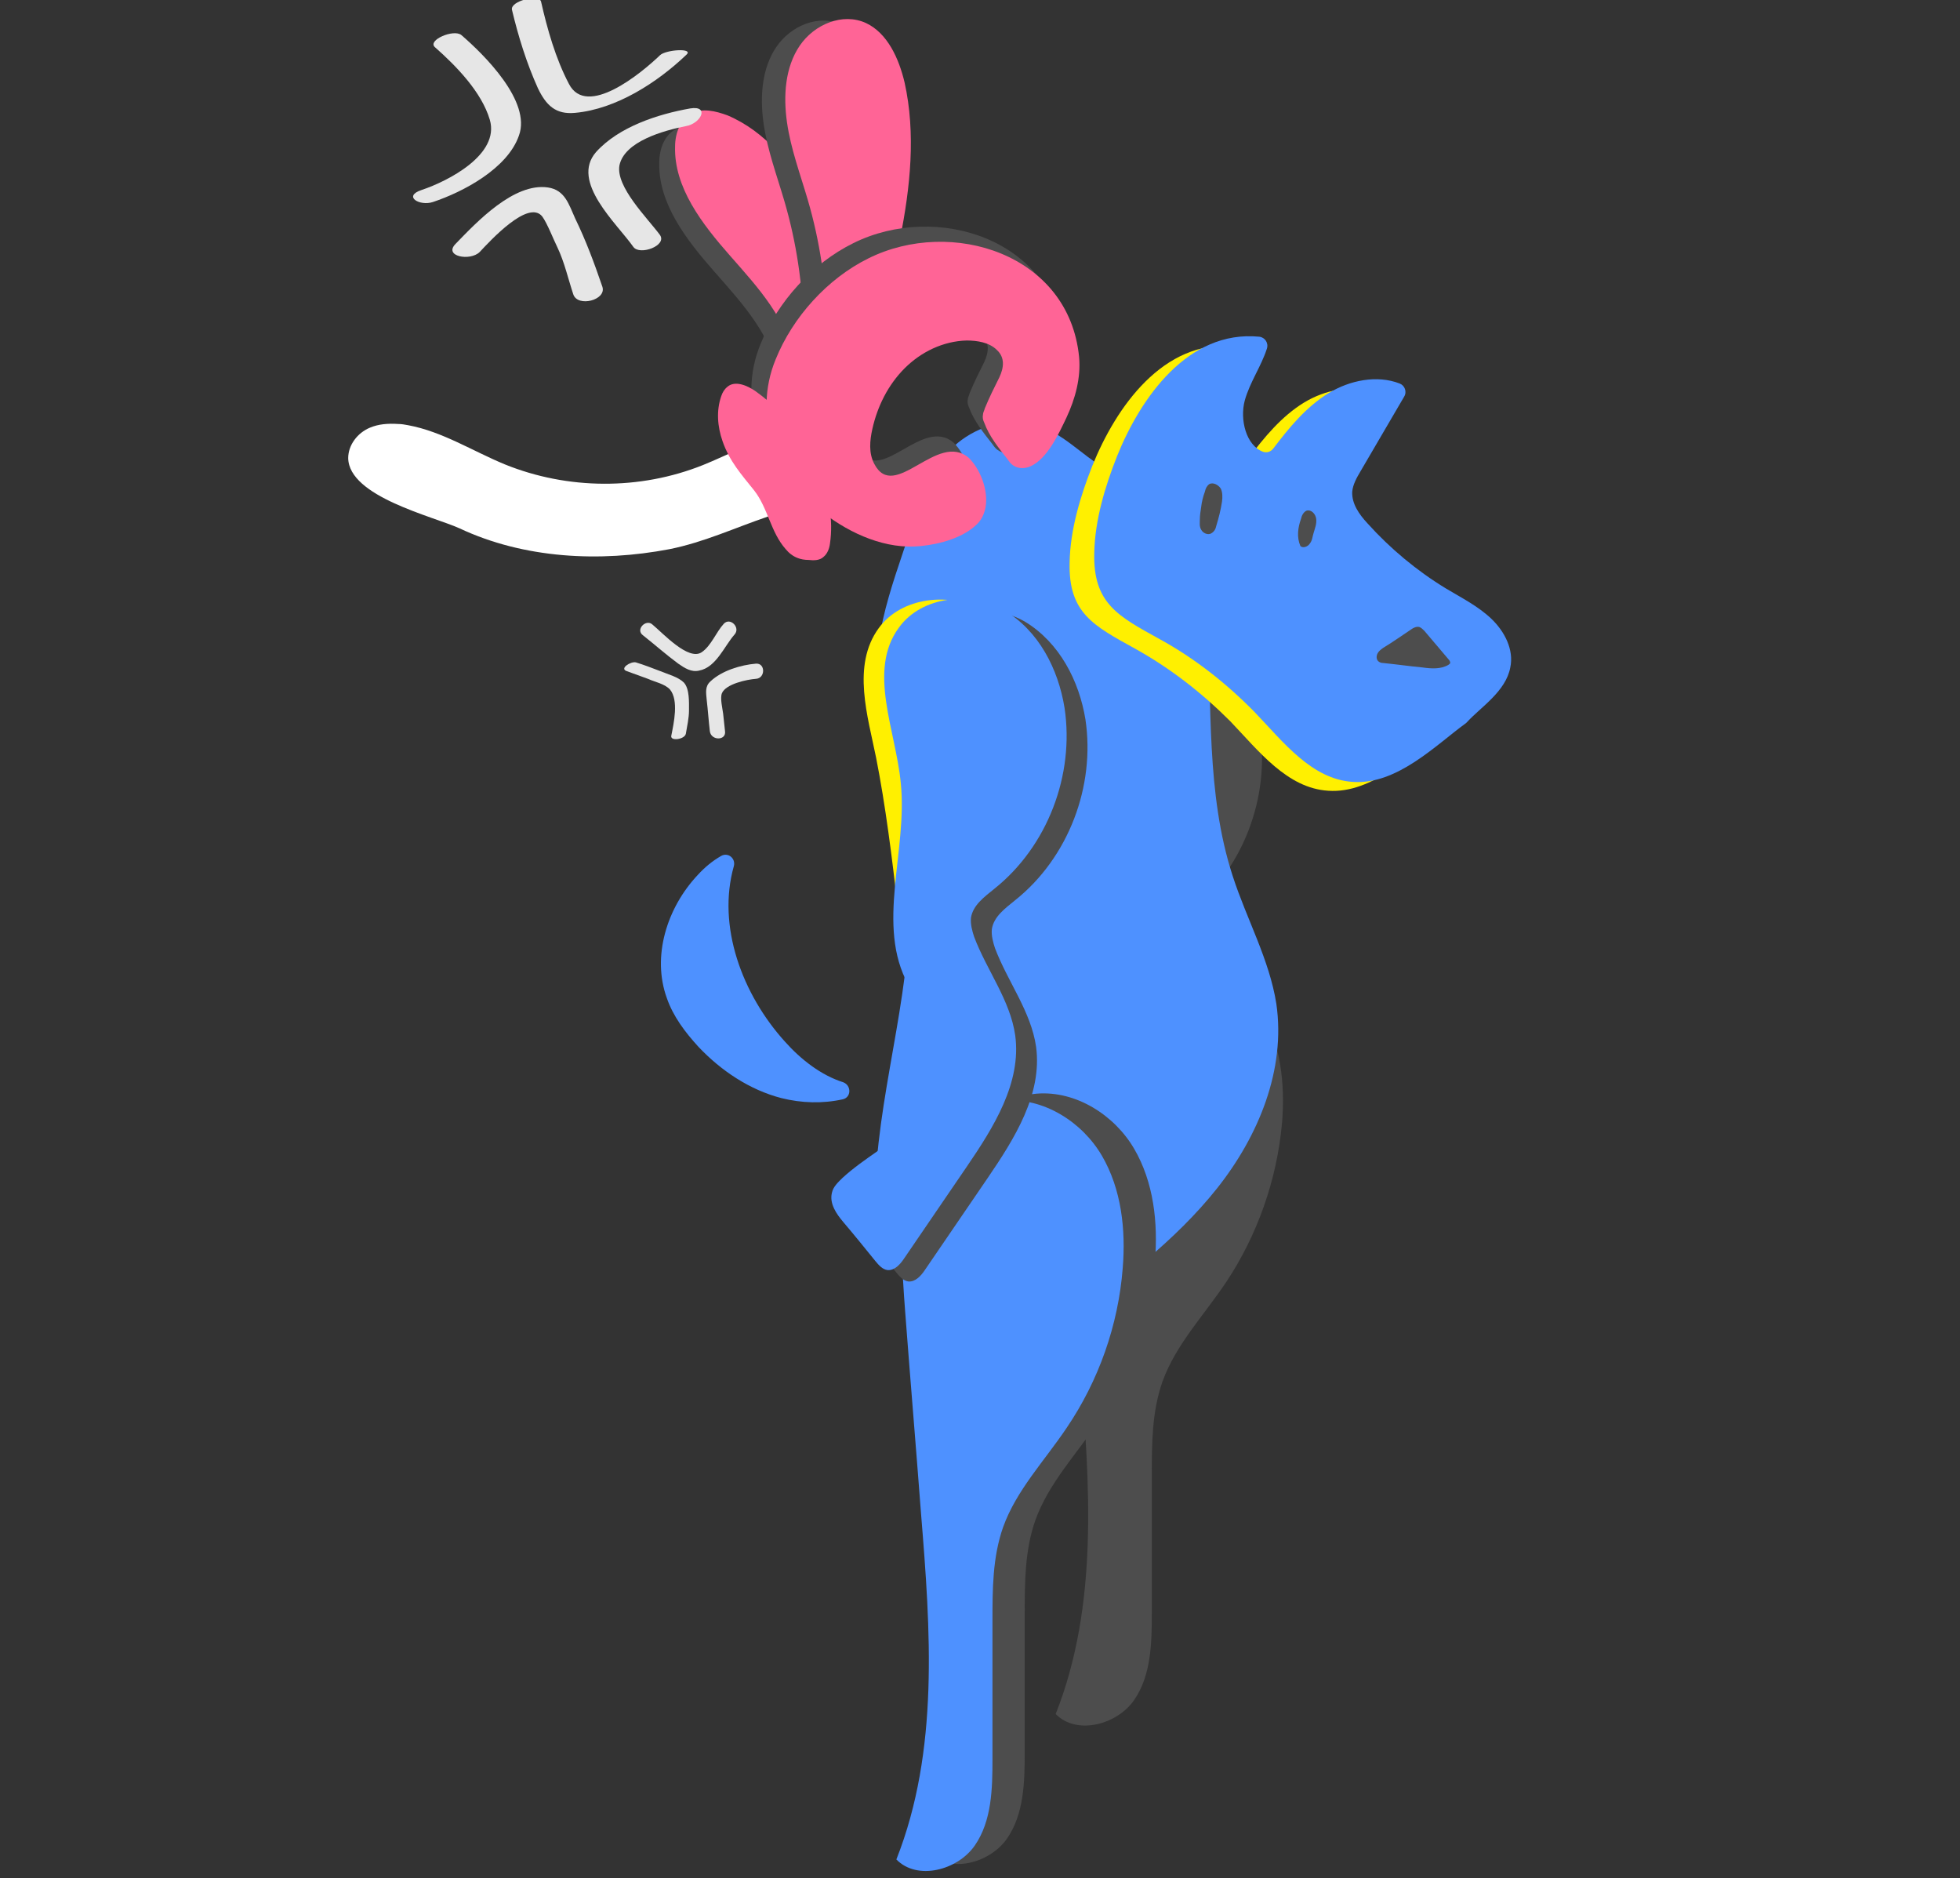<?xml version="1.0" encoding="UTF-8" standalone="no"?>
<!DOCTYPE svg PUBLIC "-//W3C//DTD SVG 1.1//EN" "http://www.w3.org/Graphics/SVG/1.1/DTD/svg11.dtd">
<svg width="100%" height="100%" viewBox="0 0 310 297" version="1.1" xmlns="http://www.w3.org/2000/svg" xmlns:xlink="http://www.w3.org/1999/xlink" xml:space="preserve" style="fill-rule:evenodd;clip-rule:evenodd;stroke-linejoin:round;stroke-miterlimit:1.414;">
    <rect x="0" y="0" width="310" height="297" fill="#333333" stroke="none"/>
    <g id="ps-dog-2" transform="matrix(1,0,0,1,54.973,-1.054)">
        <path id="Fill-1" d="M144.3,116.6C145.9,127.2 141.6,138.5 133.2,145.2C131.6,146.5 129.8,147.8 129.5,149.8C129.4,150.8 129.7,151.9 130,152.8C132,158.1 135.7,162.8 136.5,168.4C137.5,175.9 133.1,182.9 128.8,189.2C125.5,194 122.2,198.9 118.9,203.7C118.3,204.6 117.4,205.6 116.3,205.5C115.5,205.4 114.9,204.7 114.4,204.1C112.7,202 111,199.9 109.3,197.9C108.2,196.6 107.1,195 107.5,193.3C107.7,192.3 108.5,191.6 109.2,190.9C112.6,187.8 116.8,185.6 120.2,182.5C123.6,179.4 126.3,174.8 125.3,170.2C124.5,166.5 121.4,163.8 119.6,160.4C114.4,151 119.5,139.3 118.4,128.5C117.6,120.1 113.1,110.7 118.1,103.9C121.7,98.9 129.5,98.1 134.8,101.2C140.2,104.5 143.3,110.5 144.3,116.6" style="fill:rgb(77,77,77);fill-rule:nonzero;"/>
        <path id="Fill-3" d="M138.9,203.9C135.4,209.1 131,213.7 128.9,219.5C127.2,224.3 127.2,229.4 127.2,234.5C127.2,241.7 127.2,249 127.2,256.2C127.2,260.9 127.1,266 124.4,269.9C121.7,273.8 115.3,275.5 112,272.1C118.8,254.9 117.4,235.8 115.9,217.4C115.1,206.8 114.2,196.2 113.4,185.6C112.9,178.8 112.3,171.7 114.5,165.2C116.6,158.7 122.2,152.7 129.1,152.1C135.3,151.6 141.4,155.5 144.5,160.8C147.6,166.1 148.3,172.5 147.8,178.6C147,187.6 143.9,196.4 138.9,203.9" style="fill:rgb(77,77,77);fill-rule:nonzero;"/>
        <path id="Fill-5" d="M135.9,98.8C135.9,92.1 134.4,82.4 127.9,78.7C125.3,77.2 122.3,76.7 119.7,75.1C116,72.9 113,69.4 108.7,68.2C104.5,67 99.8,68.4 96.5,71.1C93.2,73.9 91.2,77.8 90,81.8C87.3,90.8 83,100.1 83.8,109.3C84.7,119.8 88.2,130 88.8,140.6C89.7,156.3 84.3,171.8 83.5,187.6C83.3,190.7 83.4,193.8 84.4,196.7C85.3,199.3 87,201.6 88.7,203.8C90.3,205.9 91.8,208 93.4,210.1C94.6,211.7 95.8,213.3 97.6,214.3C102.6,217.1 108.9,213.6 113.5,210.2C122.2,203.8 130.9,197.3 137.5,189C144.1,180.7 148.4,170.2 146.9,159.8C145.8,152.8 142.2,146.4 140,139.6C135.7,126.4 136.8,112.4 135.9,98.8" style="fill:rgb(78,145,255);fill-rule:nonzero;"/>
        <path id="Fill-7" d="M118.8,225.8C115.3,231 110.9,235.6 108.8,241.4C107.1,246.2 107.1,251.3 107.1,256.4C107.1,263.6 107.1,270.9 107.1,278.1C107.1,282.8 107,287.9 104.3,291.8C101.6,295.7 95.2,297.4 91.9,294C98.7,276.8 97.3,257.7 95.8,239.3C95,228.7 94.1,218.1 93.3,207.5C92.8,200.7 92.2,193.6 94.4,187.1C96.5,180.6 102.1,174.6 109,174C115.2,173.5 121.3,177.4 124.4,182.7C127.5,188 128.2,194.4 127.7,200.5C126.9,209.5 123.8,218.3 118.8,225.8" style="fill:rgb(77,77,77);fill-rule:nonzero;"/>
        <path id="Fill-9" d="M113.7,226.9C110.2,232.1 105.8,236.7 103.7,242.5C102,247.3 102,252.4 102,257.5C102,264.7 102,272 102,279.2C102,283.9 101.9,289 99.2,292.9C96.5,296.8 90.1,298.5 86.8,295.1C93.6,277.9 92.2,258.8 90.7,240.4C89.9,229.8 89,219.2 88.2,208.6C87.7,201.8 87.1,194.7 89.3,188.2C91.4,181.7 97,175.7 103.9,175.1C110.1,174.6 116.2,178.5 119.3,183.8C122.4,189.1 123.1,195.5 122.6,201.6C121.9,210.6 118.8,219.4 113.7,226.9" style="fill:rgb(78,145,255);fill-rule:nonzero;"/>
        <path id="Fill-11" d="M116.7,114.8C118.3,125.4 114,136.7 105.6,143.4C104,144.7 102.2,146 101.9,148C101.8,149 102.1,150.1 102.4,151C104.4,156.3 108.1,161 108.9,166.6C109.9,174.1 105.5,181.1 101.2,187.4C97.9,192.2 94.6,197.1 91.3,201.9C90.7,202.8 89.8,203.8 88.7,203.7C87.9,203.6 87.3,202.9 86.8,202.3C85.1,200.2 83.4,198.1 81.7,196.1C80.6,194.8 79.5,193.2 79.9,191.5C80.1,190.5 80.9,189.8 81.6,189.1C85,186 89.2,183.8 92.6,180.7C96,177.6 98.7,173 97.7,168.4C96.9,164.7 93.8,162 92,158.6C86.8,149.2 91.9,137.5 90.8,126.7C90,118.3 85.5,108.9 90.5,102.1C94.1,97.1 101.9,96.3 107.2,99.4C112.6,102.7 115.7,108.7 116.7,114.8" style="fill:rgb(77,77,77);fill-rule:nonzero;"/>
        <path id="Fill-13" d="M110.2,113C111.3,120.3 109.9,131 103.6,135.8C101.3,137.6 98.5,138.7 96.2,140.5C95,141.4 87.4,147.7 87,144.4C86.1,136.6 85.1,128.5 83.6,120.9C82.3,114.4 79.7,106.3 84,100.4C87.6,95.4 95.4,94.6 100.7,97.7C106.1,100.8 109.3,106.8 110.2,113" style="fill:rgb(255,240,0);fill-rule:nonzero;"/>
        <path id="Fill-15" d="M113.4,113C115,123.6 110.7,134.9 102.3,141.6C100.7,142.9 98.9,144.2 98.6,146.2C98.5,147.2 98.8,148.3 99.1,149.2C101.1,154.5 104.8,159.2 105.6,164.8C106.6,172.3 102.2,179.3 97.9,185.6C94.6,190.4 91.3,195.3 88,200.1C87.4,201 86.5,202 85.4,201.9C84.6,201.8 84,201.1 83.5,200.5C81.8,198.4 80.1,196.3 78.4,194.3C77.3,193 76.2,191.4 76.6,189.7C76.8,188.7 77.6,188 78.3,187.3C81.7,184.2 85.9,182 89.3,178.9C92.7,175.8 95.4,171.2 94.4,166.6C93.6,162.9 90.5,160.2 88.7,156.8C83.5,147.4 88.6,135.7 87.5,124.9C86.7,116.5 82.2,107.1 87.2,100.3C90.8,95.3 98.6,94.5 103.9,97.6C109.3,100.8 112.4,106.8 113.4,113" style="fill:rgb(78,145,255);fill-rule:nonzero;"/>
        <path id="Fill-17" d="M124.5,103.6C118,100 114,98 114.2,90C114.3,84.8 115.9,79.5 117.8,74.7C121.5,65.5 129,54.7 140.3,55.8C141.2,55.9 141.8,56.8 141.5,57.7C140.6,60.5 138.8,63 138,65.9C137.2,68.9 138.2,73 140.9,74C141.5,74.2 142.1,74 142.5,73.5C145,70.2 147.7,66.9 151.3,64.7C154.6,62.7 158.9,61.8 162.5,63.2C163.3,63.5 163.7,64.5 163.2,65.3L156.3,77C155.7,78 155.1,79.1 155,80.2C154.9,82.1 156.1,83.8 157.4,85.2C161,89.2 165.2,92.7 169.8,95.5C172.3,97 174.9,98.3 177,100.3C179.1,102.3 180.6,105.2 180,108C179.3,111.8 175.3,114.3 173.2,116.6C173.1,116.7 173.1,116.7 173,116.8C168.3,120.2 162.1,126.6 155.1,126.1C148.6,125.7 144.1,119.8 139.6,115.1C135.1,110.6 130.1,106.7 124.5,103.6" style="fill:rgb(255,240,0);fill-rule:nonzero;"/>
        <path id="Fill-19" d="M128.4,102.1C121.9,98.5 117.9,96.5 118.1,88.5C118.2,83.3 119.8,78 121.7,73.2C125.4,64 132.9,53.2 144.2,54.3C145.1,54.4 145.7,55.3 145.4,56.2C144.5,59 142.7,61.5 141.9,64.4C141.1,67.4 142.1,71.5 144.8,72.5C145.4,72.7 146,72.5 146.4,72C148.9,68.7 151.6,65.4 155.2,63.2C158.5,61.2 162.8,60.3 166.4,61.7C167.2,62 167.6,63 167.1,63.8L160.2,75.6C159.6,76.6 159,77.7 158.9,78.8C158.8,80.7 160,82.4 161.3,83.8C164.9,87.8 169.1,91.3 173.7,94.1C176.2,95.6 178.8,96.9 180.9,98.9C183,100.9 184.5,103.8 183.9,106.6C183.2,110.4 179.2,112.9 177.1,115.2C177,115.3 177,115.3 176.9,115.4C172.2,118.8 166,125.2 159,124.7C152.5,124.3 148,118.4 143.5,113.7C139,109.1 133.9,105.1 128.4,102.1" style="fill:rgb(78,145,255);fill-rule:nonzero;"/>
        <path id="Fill-22" d="M168.2,100.6C168.6,100.3 169.1,100.1 169.5,100.2C169.8,100.3 170.1,100.6 170.3,100.8C171.6,102.3 172.9,103.9 174.2,105.4C174.3,105.5 174.4,105.7 174.4,105.9C174.4,106 174.2,106.1 174.1,106.2C172.9,106.9 171.4,106.8 170,106.6C167.9,106.4 165.8,106.1 163.8,105.9C163.5,105.9 163.2,105.8 163,105.6C162.7,105.3 162.7,104.8 162.9,104.4C163.1,104 163.4,103.8 163.8,103.5C165.3,102.6 166.7,101.6 168.2,100.6" style="fill:rgb(77,77,77);fill-rule:nonzero;"/>
        <path id="Fill-24" d="M136.3,77.6C136.9,77.3 137.7,77.7 138.1,78.3C138.4,78.9 138.4,79.7 138.3,80.4C138.1,81.7 137.8,82.9 137.4,84.2C137.3,84.7 137.1,85.1 136.6,85.4C136.1,85.7 135.3,85.4 135,84.8C134.7,84.3 134.8,83.7 134.8,83.2C134.8,82.6 134.9,81.9 135,81.3C135.1,80.4 135.3,79.6 135.6,78.8C135.7,78.3 135.9,77.9 136.3,77.6" style="fill:rgb(77,77,77);fill-rule:nonzero;"/>
        <path id="Fill-26" d="M151.7,81.8C152.4,81.6 153.1,82.3 153.2,83.1C153.3,83.9 153,84.6 152.8,85.3C152.6,85.9 152.6,86.5 152.2,87C151.9,87.5 151.1,87.8 150.7,87.4C150.1,86 150.3,84.5 150.8,83.1C150.9,82.6 151.2,82 151.7,81.8" style="fill:rgb(77,77,77);fill-rule:nonzero;"/>
        <path id="Fill-61" d="M50.5,158.9C51.5,161.8 53.4,164.3 55.5,166.6C59.1,170.4 63.6,173.4 68.6,174.7C71.8,175.5 75.1,175.6 78.3,174.9C79.7,174.6 79.7,172.7 78.4,172.2C74.9,171.1 71.7,168.6 69.2,165.8C62.4,158.3 58.4,147.5 61.1,138C61.4,136.8 60.2,135.8 59.1,136.4C57.7,137.2 56.5,138.2 55.4,139.4C50.5,144.6 48.1,152.3 50.5,158.9" style="fill:rgb(78,145,255);fill-rule:nonzero;"/>
    </g>
    <g id="hand" transform="matrix(1,0,0,1,54.973,-1.054)">
        <path id="Fill-28" d="M8,68.1C8.5,68.1 9.1,68.2 9.6,68.3C15,69.3 19.8,72.4 24.9,74.5C34.8,78.5 46.2,78.6 56.2,74.6C60.2,73 64,70.8 68.2,70.1C69.1,70 70,69.9 70.8,70.2C71.9,70.6 72.6,71.7 73,72.8C74.7,77.9 70.8,81.2 66.6,82.7C61.3,84.5 56.4,86.8 50.9,87.9C39.9,90 27.9,89.4 17.7,84.6C13.5,82.7 0.2,79.6 0.1,73.5C0.1,71.4 1.6,69.5 3.5,68.7C4.9,68.1 6.4,68 8,68.1" style="fill:white;fill-rule:nonzero;"/>
        <path id="Fill-30" d="M51.9,21.5C53.6,20.6 55.7,21.1 57.6,21.8C63.5,24.3 68.1,29.7 70.8,35.7C73.5,41.7 74.4,48.2 74.7,54.6C74.8,56.9 74.8,59.3 74.1,61.4C73.4,63.5 71.7,65.4 69.5,65.7C68.3,64.4 68.3,62.5 68.1,60.8C67.3,54.3 62.4,49 58,44C53.6,39 49.1,33.2 49.3,26.7C49.3,24.7 50.1,22.4 51.9,21.5" style="fill:rgb(77,77,77);fill-rule:nonzero;"/>
        <path id="Fill-32" d="M54.4,19C56.1,18.1 58.2,18.6 60.1,19.3C66,21.8 70.6,27.2 73.3,33.2C76,39.2 76.9,45.7 77.2,52.1C77.3,54.4 77.3,56.8 76.6,58.9C75.9,61 74.2,62.9 72,63.2C70.8,61.9 70.8,60 70.6,58.3C69.8,51.8 64.9,46.5 60.5,41.5C56.1,36.5 51.6,30.7 51.8,24.2C51.8,22.2 52.6,19.9 54.4,19" style="fill:rgb(255,100,150);fill-rule:nonzero;"/>
        <path id="Fill-34" d="M74.5,54.3C80.2,52.2 82.5,45.2 83.7,39C85.3,31 86.2,22.5 84.4,14.4C83.5,10.6 81.7,6.6 78.3,5C74.6,3.2 70.1,5.1 67.8,8.5C65.5,11.9 65.2,16.4 65.8,20.6C66.4,24.8 67.9,28.8 69.1,32.9C71,39.4 72,46.1 72.1,52.9C72.1,53.3 72.1,53.6 72.3,53.9C72.7,54.7 73.8,54.6 74.5,54.3" style="fill:rgb(77,77,77);fill-rule:nonzero;"/>
        <path id="Fill-36" d="M78.2,54C83.9,51.9 86.2,44.9 87.4,38.7C89,30.7 89.9,22.2 88.1,14.1C87.2,10.3 85.4,6.3 82,4.7C78.3,3 73.8,4.9 71.5,8.3C69.2,11.7 68.9,16.2 69.5,20.4C70.1,24.6 71.6,28.6 72.8,32.7C74.7,39.2 75.7,45.9 75.8,52.7C75.8,53.1 75.8,53.4 76,53.7C76.4,54.4 77.4,54.3 78.2,54" style="fill:rgb(255,100,150);fill-rule:nonzero;"/>
        <path id="Fill-38" d="M98.5,78.9C98.3,79.9 97.9,80.8 97.2,81.5C95,83.7 91.3,84.7 88.3,85C82.8,85.6 77.2,83.1 72.9,79.8C65.4,74.1 61.6,64.5 65.3,55.5C68,48.8 73.5,42.7 80,39.5C93.1,33 111.7,38.8 113.3,55.1C113.6,58.4 112.7,61.7 111.3,64.7C110.1,67.2 108.3,71.2 105.6,72.4C104.7,72.8 103.6,72.8 102.8,72.2C102.5,72 102.2,71.6 102,71.3C100.6,69.5 99.1,67.7 98.3,65.5C98.1,65.1 98,64.7 98.1,64.2C98.1,63.9 98.3,63.6 98.4,63.2C99.1,61.5 99.9,59.9 100.7,58.3C101.4,56.8 101.6,55.2 100.3,54C99.1,52.8 97.2,52.5 95.5,52.5C91.8,52.6 88.3,54.3 85.7,56.9C83.1,59.5 81.4,62.9 80.6,66.5C80.2,68.3 80,70.3 80.9,72C84.1,78.2 90.9,66.7 95.9,71.1C97.6,72.8 99,76.2 98.5,78.9" style="fill:rgb(77,77,77);fill-rule:nonzero;"/>
        <path id="Fill-40" d="M100.9,81.3C100.7,82.3 100.3,83.2 99.6,83.9C97.4,86.1 93.7,87.1 90.7,87.4C85.2,88 79.6,85.5 75.3,82.2C67.8,76.5 64,66.9 67.7,57.9C70.4,51.2 75.9,45.1 82.4,41.9C95.5,35.4 114.1,41.2 115.7,57.5C116,60.8 115.1,64.1 113.7,67.1C112.5,69.6 110.7,73.6 108,74.8C107.1,75.2 106,75.2 105.2,74.6C104.9,74.4 104.6,74 104.4,73.7C103,71.9 101.5,70.1 100.7,67.9C100.5,67.5 100.4,67.1 100.5,66.6C100.5,66.3 100.7,66 100.8,65.6C101.5,63.9 102.3,62.3 103.1,60.7C103.8,59.2 104,57.6 102.7,56.4C101.5,55.2 99.6,54.9 97.9,54.9C94.2,55 90.7,56.7 88.1,59.3C85.5,61.9 83.8,65.3 83,68.9C82.6,70.7 82.4,72.7 83.3,74.4C86.5,80.6 93.3,69.1 98.3,73.5C100,75.2 101.4,78.5 100.9,81.3" style="fill:rgb(255,100,150);fill-rule:nonzero;"/>
        <path id="Fill-42" d="M68.4,66.2C67.2,65 65.9,63.9 64.5,62.9C63.2,62 61.3,61.2 60.1,62.2C59.6,62.6 59.3,63.1 59.1,63.7C58.3,66 58.5,68.5 59.3,70.8C60.4,74 62.3,76.1 64.3,78.6C66.5,81.4 66.9,85.2 69.3,87.9C69.8,88.5 70.4,89 71.2,89.3C71.7,89.5 72.3,89.6 72.9,89.6C73.7,89.7 74.7,89.7 75.3,89.1C75.9,88.6 76.2,87.8 76.3,87C77.4,79.6 73.4,71.5 68.4,66.2" style="fill:rgb(255,100,150);fill-rule:nonzero;"/>
    </g>
    <g id="wow" transform="matrix(1,0,0,1,54.973,-1.054)">
        <path id="Fill-44" d="M13.8,8.5C17.2,11.5 21.2,15.6 22.5,20C24.1,25.5 15.9,29.7 11.7,31.1C8.7,32.1 11.4,33.7 13.5,33C18.3,31.4 25.3,27.7 27.1,22.5C29.1,17.1 21.6,9.7 18,6.6C16.8,5.6 12.6,7.4 13.8,8.5" style="fill:rgb(230,230,230);fill-rule:nonzero;"/>
        <path id="Fill-46" d="M26,2.6C27,6.8 28.3,11 30.1,15C31.4,17.7 32.9,19.2 36,18.9C42.5,18.3 49,14.1 53.6,9.7C54.8,8.6 50.3,8.9 49.4,9.8C46.5,12.6 37.8,19.8 35,14.3C32.9,10.3 31.6,5.7 30.6,1.3C30.3,0.1 25.7,1.2 26,2.6" style="fill:rgb(230,230,230);fill-rule:nonzero;"/>
        <path id="Fill-49" d="M20.9,40.9C22.5,39.2 28.6,32.5 30.8,35.3C31.6,36.4 32.6,39 33.2,40.2C34.3,42.5 34.9,45.2 35.7,47.6C36.4,49.7 41,48.5 40.3,46.4C39,42.6 37.7,39.1 36,35.6C35,33.4 34.4,31.1 31.7,30.7C26.3,29.9 20.4,36.2 17.1,39.6C15.1,41.6 19.4,42.4 20.9,40.9" style="fill:rgb(230,230,230);fill-rule:nonzero;"/>
        <path id="Fill-51" d="M54.2,18.2C49.1,19.1 42.9,21.1 39.3,25.1C35.2,29.8 42.6,36.4 45.2,40.1C46.2,41.5 50.6,39.9 49.4,38.2C47.4,35.5 42.4,30.6 43,27.2C43.8,23.4 50,21.7 53.5,21C55.9,20.6 57.3,17.7 54.2,18.2" style="fill:rgb(230,230,230);fill-rule:nonzero;"/>
        <path id="Fill-53" d="M44.2,107.2C45.3,107.6 46.4,108 47.5,108.4C48.6,108.9 50.2,109.2 51,110.1C52.4,111.8 51.6,115.4 51.2,117.4C51,118.3 53.3,118 53.5,117.1C53.7,115.9 54,114.6 54,113.4C54,112.1 54.1,110 53.2,109C52.3,108.1 50.7,107.7 49.5,107.2C48.2,106.7 46.9,106.2 45.6,105.8C44.8,105.6 42.9,106.8 44.2,107.2" style="fill:rgb(230,230,230);fill-rule:nonzero;"/>
        <path id="Fill-55" d="M46.7,101.5C48.6,103 50.4,104.6 52.3,106C53.3,106.7 54.4,107.4 55.6,107.1C58.3,106.6 59.6,103.2 61.2,101.4C62.2,100.3 60.5,98.6 59.5,99.7C58.3,101 57.5,103.2 56,104.2C53.9,105.6 49.9,101.2 48.2,99.8C47.2,98.9 45.5,100.6 46.7,101.5" style="fill:rgb(230,230,230);fill-rule:nonzero;"/>
        <path id="Fill-57" d="M59.7,116.7C59.6,115.8 59.5,114.8 59.4,113.9C59.3,113.1 58.9,111.5 59.2,110.7C59.8,109.2 63.2,108.5 64.6,108.4C66.1,108.3 66.1,105.9 64.6,106C62.2,106.2 59.2,107.1 57.4,108.8C56.5,109.6 56.7,110.6 56.8,111.7C57,113.4 57.1,115 57.3,116.7C57.5,118.2 59.9,118.2 59.7,116.7" style="fill:rgb(230,230,230);fill-rule:nonzero;"/>
    </g>
</svg>
